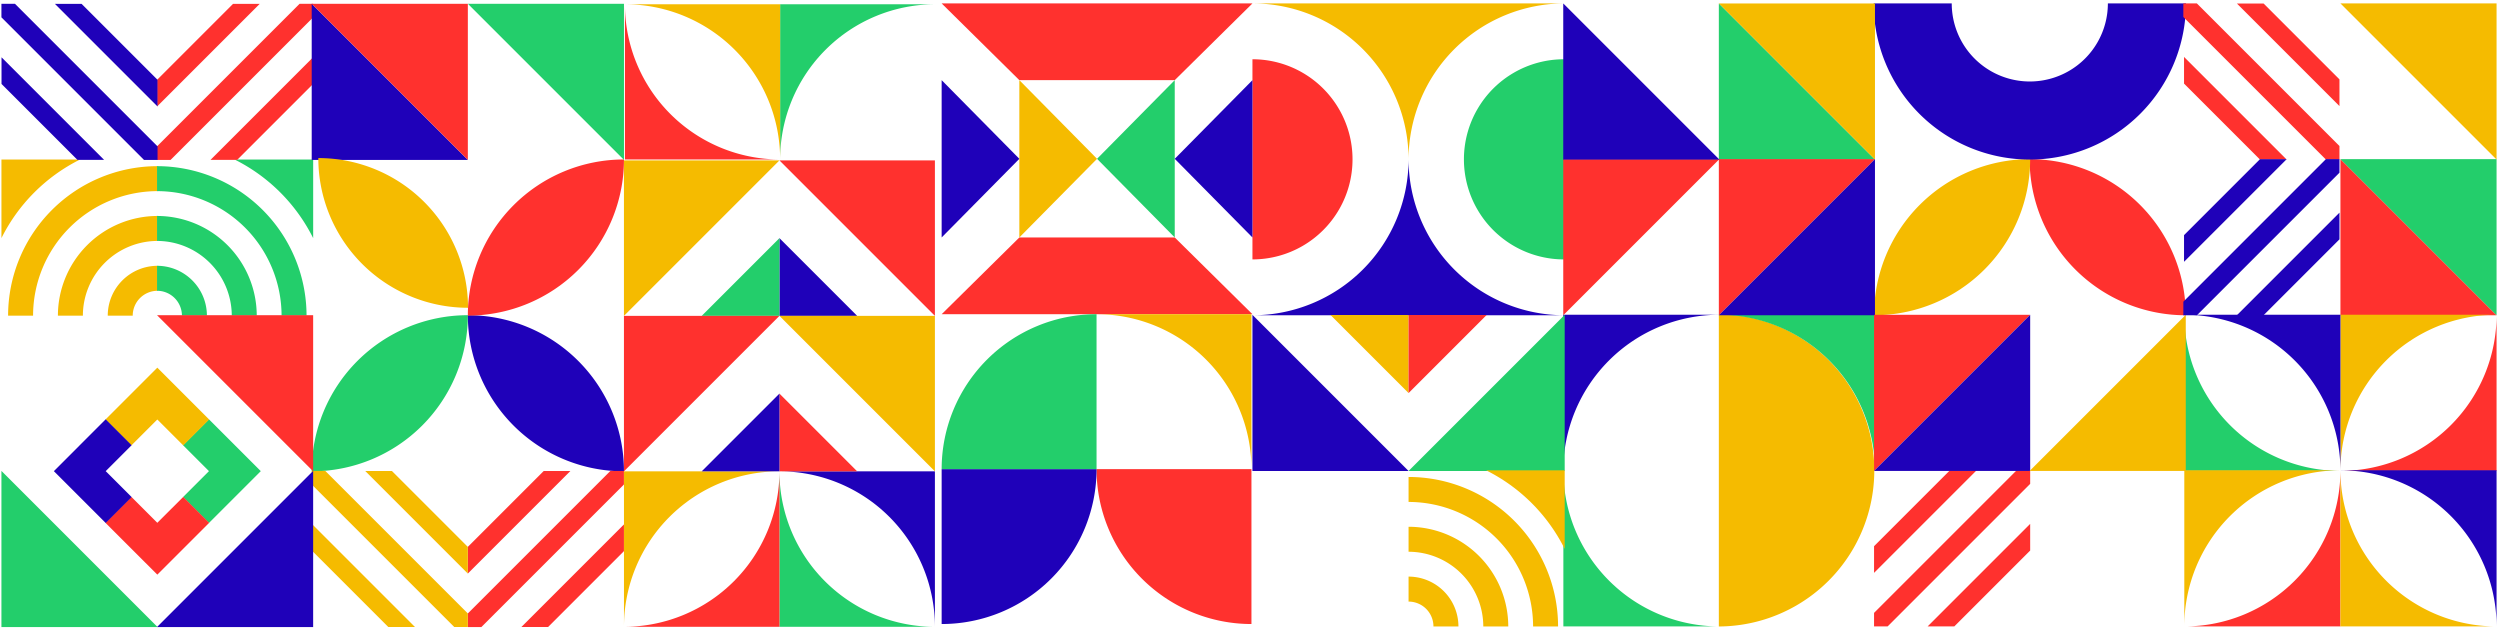 <svg xmlns="http://www.w3.org/2000/svg" width="878.819" height="220.921" viewBox="0 0 878.819 220.921">
  <g id="Group_3" data-name="Group 3" transform="translate(-903.603 -538.584)">
    <path id="bannerAS" d="M795.011,974.37l-26.677,26.678h-9.378l36.055-36.055Z" transform="translate(822.255 -242.256)" fill="#ff312e" stroke="rgba(0,0,0,0)" stroke-width="1"/>
    <path id="bannerAT" d="M723.3,979.458l50.122-50.122h4.762V934.1L728.062,984.22H723.3Z" transform="translate(839.083 -225.429)" fill="#ff312e" stroke="rgba(0,0,0,0)" stroke-width="1"/>
    <path id="bannerAU" d="M749.977,929.335h9.378L723.3,965.39v-9.378Z" transform="translate(839.083 -225.429)" fill="#ff312e" stroke="rgba(0,0,0,0)" stroke-width="1"/>
    <path id="bannerAV" d="M619.366,1454.838h0a54.885,54.885,0,0,0,0-109.769Z" transform="translate(888.454 -696.03)" fill="#f5bb00" stroke="rgba(0,0,0,0)" stroke-width="1"/>
    <path id="bannerAW" d="M570.317,1345.069H515.432v54.885a54.891,54.891,0,0,1,54.885-54.885" transform="translate(937.693 -695.839)" fill="#1f01b9" stroke="rgba(0,0,0,0)" stroke-width="1"/>
    <path id="bannerAX" d="M515.515,1449v54.885H570.4A54.884,54.884,0,0,1,515.515,1449" transform="translate(937.653 -745.095)" fill="#23ce6b" stroke="rgba(0,0,0,0)" stroke-width="1"/>
    <path id="bannerAY" d="M674.25,1399.954v-54.885H619.366a54.891,54.891,0,0,1,54.884,54.885" transform="translate(888.454 -695.839)" fill="#23ce6b" stroke="rgba(0,0,0,0)" stroke-width="1"/>
    <path id="bannerAZ" d="M2127.652,1210.538a54.884,54.884,0,0,0-54.885-54.885,54.884,54.884,0,0,0,54.885,54.885" transform="translate(-455.695 -561.128)" fill="#ff312e" stroke="rgba(0,0,0,0)" stroke-width="1"/>
    <path id="bannerBA" d="M2072.767,1106.6a54.891,54.891,0,0,0,54.885-54.885h-.011a54.872,54.872,0,0,0-54.874,54.874Z" transform="translate(-510.39 -457.195)" fill="#f5bb00" stroke="rgba(0,0,0,0)" stroke-width="1"/>
    <path id="bannerBB" d="M0,54.885A54.884,54.884,0,0,0,54.885,109.77V82.327a27.442,27.442,0,1,1,0-54.885V0A54.877,54.877,0,0,0,0,54.885" transform="translate(1562.251 594.67) rotate(-90)" fill="#1f01b9" stroke="rgba(0,0,0,0)" stroke-width="1"/>
    <path id="bannerBC" d="M0,54.885,54.885,0V54.885Z" transform="translate(1781.215 594.526) rotate(90)" fill="#ff312e" stroke="rgba(0,0,0,0)" stroke-width="1"/>
    <path id="bannerBD" d="M54.885,0,0,54.885V0Z" transform="translate(1781.215 594.526) rotate(90)" fill="#23ce6b" stroke="rgba(0,0,0,0)" stroke-width="1"/>
    <path id="bannerBE" d="M54.885,0,0,54.885V0Z" transform="translate(1781.215 539.785) rotate(90)" fill="#f5bb00" stroke="rgba(0,0,0,0)" stroke-width="1"/>
    <path id="bannerBF" d="M674.25,929.335a54.884,54.884,0,0,1-54.884,54.885,54.884,54.884,0,0,1,54.884-54.885" transform="translate(1687.428 1633.603) rotate(180)" fill="#23ce6b" stroke="rgba(0,0,0,0)" stroke-width="1"/>
    <path id="bannerBG" d="M570.317,984.22a54.891,54.891,0,0,0-54.885-54.885,54.884,54.884,0,0,0,54.885,54.885" transform="translate(1638.379 1633.603) rotate(180)" fill="#1f01b9" stroke="rgba(0,0,0,0)" stroke-width="1"/>
    <path id="bannerBH" d="M515.432,1088.153a54.891,54.891,0,0,0,54.885-54.884,54.883,54.883,0,0,0-54.885,54.884" transform="translate(1638.379 1682.795) rotate(180)" fill="#ff312e" stroke="rgba(0,0,0,0)" stroke-width="1"/>
    <path id="bannerBI" d="M0,54.885V0H54.885A54.876,54.876,0,0,0,0,54.885" transform="translate(1781.215 704.114) rotate(180)" fill="#ff312e" stroke="rgba(0,0,0,0)" stroke-width="1"/>
    <path id="bannerBJ" d="M54.885,0V54.885H0A54.883,54.883,0,0,0,54.885,0" transform="translate(1781.215 704.114) rotate(180)" fill="#f5bb00" stroke="rgba(0,0,0,0)" stroke-width="1"/>
    <path id="bannerBK" d="M54.885,54.885H0V0A54.876,54.876,0,0,0,54.885,54.885" transform="translate(1726.33 704.114) rotate(180)" fill="#1f01b9" stroke="rgba(0,0,0,0)" stroke-width="1"/>
    <path id="bannerBL" d="M0,0H54.885V54.885A54.883,54.883,0,0,0,0,0" transform="translate(1726.33 704.114) rotate(180)" fill="#23ce6b" stroke="rgba(0,0,0,0)" stroke-width="1"/>
    <path id="bannerBM" d="M1968.834,690.872V635.987h54.885a54.876,54.876,0,0,0-54.885,54.885" transform="translate(-297.388 67.92)" fill="#f5bb00" stroke="rgba(0,0,0,0)" stroke-width="1"/>
    <path id="bannerBN" d="M2023.719,635.987v54.885h-54.885a54.883,54.883,0,0,0,54.885-54.885" transform="translate(-297.388 67.92)" fill="#ff312e" stroke="rgba(0,0,0,0)" stroke-width="1"/>
    <path id="bannerBO" d="M2127.652,690.872h-54.885V635.987a54.876,54.876,0,0,0,54.885,54.885" transform="translate(-346.437 67.92)" fill="#f5bb00" stroke="rgba(0,0,0,0)" stroke-width="1"/>
    <path id="bannerBP" d="M2072.767,635.987h54.885v54.885a54.883,54.883,0,0,0-54.885-54.885" transform="translate(-346.437 67.92)" fill="#1f01b9" stroke="rgba(0,0,0,0)" stroke-width="1"/>
    <path id="bannerBQ" d="M833.068,1137.2H723.3a54.884,54.884,0,0,1,54.885,54.885,54.891,54.891,0,0,1,54.884-54.885" transform="translate(620.572 -597.416)" fill="#f5bb00" stroke="rgba(0,0,0,0)" stroke-width="1"/>
    <path id="bannerBR" d="M723.3,1296.02H833.068a54.89,54.89,0,0,1-54.884-54.884A54.884,54.884,0,0,1,723.3,1296.02" transform="translate(620.572 -646.609)" fill="#1f01b9" stroke="rgba(0,0,0,0)" stroke-width="1"/>
    <path id="bannerBS" d="M899.726,1244.876v-70.362a35.181,35.181,0,0,0,0,70.362" transform="translate(553.669 -615.101)" fill="#23ce6b" stroke="rgba(0,0,0,0)" stroke-width="1"/>
    <path id="bannerBT" d="M723.3,1174.514v70.362a35.181,35.181,0,1,0,0-70.362" transform="translate(620.572 -615.101)" fill="#ff312e" stroke="rgba(0,0,0,0)" stroke-width="1"/>
    <path id="bannerBU" d="M2023.719,947.766h-54.885v54.885Z" transform="translate(-515.707 -353.245)" fill="#ff312e" stroke="rgba(0,0,0,0)" stroke-width="1"/>
    <path id="bannerBV" d="M2072.767,843.854v54.885h54.885Z" transform="translate(-564.946 -304.062)" fill="#23ce6b" stroke="rgba(0,0,0,0)" stroke-width="1"/>
    <path id="bannerBW" d="M2072.767,843.854l54.885,54.885V843.854Z" transform="translate(-564.946 -304.062)" fill="#f5bb00" stroke="rgba(0,0,0,0)" stroke-width="1"/>
    <path id="bannerBX" d="M2072.767,1002.672l54.885-54.885h-54.885Z" transform="translate(-564.946 -353.255)" fill="#ff312e" stroke="rgba(0,0,0,0)" stroke-width="1"/>
    <path id="bannerBY" d="M2127.652,947.787l-54.885,54.885h54.885Z" transform="translate(-564.946 -353.255)" fill="#1f01b9" stroke="rgba(0,0,0,0)" stroke-width="1"/>
    <path id="bannerBZ" d="M1968.834,843.854v54.885h54.885Z" transform="translate(-515.707 -304.062)" fill="#1f01b9" stroke="rgba(0,0,0,0)" stroke-width="1"/>
    <path id="bannerCD" d="M2280.634,1087.775l36.055-36.055h-9.378l-26.677,26.677Z" transform="translate(3403.574 1810.714) rotate(180)" fill="#ff312e" stroke="rgba(0,0,0,0)" stroke-width="1"/>
    <path id="bannerCE" d="M2352.346,1096.755v-9.378l-36.055,36.055h9.378Z" transform="translate(3420.401 1827.589) rotate(180)" fill="#ff312e" stroke="rgba(0,0,0,0)" stroke-width="1"/>
    <path id="bannerCF" d="M2285.4,1106.6l50.122-50.122v-4.762h-4.762l-50.122,50.122v4.762Z" transform="translate(3403.574 1810.723) rotate(180)" fill="#ff312e" stroke="rgba(0,0,0,0)" stroke-width="1"/>
    <path id="bannerCG" d="M2307.311,1227.365h9.378l-36.055-36.055v9.378Z" transform="translate(3348.691 1931.522) rotate(180)" fill="#f5bb00" stroke="rgba(0,0,0,0)" stroke-width="1"/>
    <path id="bannerCH" d="M2352.346,1182.331l-26.678-26.677h-9.378l36.055,36.055Z" transform="translate(3365.761 1914.646) rotate(180)" fill="#f5bb00" stroke="rgba(0,0,0,0)" stroke-width="1"/>
    <path id="bannerCI" d="M2280.634,1160.416l50.122,50.122h4.762v-4.762l-50.122-50.122h-4.762Z" transform="translate(3348.691 1914.656) rotate(180)" fill="#f5bb00" stroke="rgba(0,0,0,0)" stroke-width="1"/>
    <path id="bannerCQ" d="M0,27.443V0H27.443Z" transform="translate(1398.752 649.31) rotate(90)" fill="#f5bb00" stroke="rgba(0,0,0,0)" stroke-width="1"/>
    <path id="bannerCR" d="M27.443,27.443H0V0Z" transform="translate(1426.195 649.31) rotate(90)" fill="#ff312e" stroke="rgba(0,0,0,0)" stroke-width="1"/>
    <path id="bannerCS" d="M0,0H54.885V54.885Z" transform="translate(1453.637 649.258) rotate(90)" fill="#23ce6b" stroke="rgba(0,0,0,0)" stroke-width="1"/>
    <path id="bannerCT" d="M54.885,0V54.884H0Z" transform="translate(1398.752 649.258) rotate(90)" fill="#1f01b9" stroke="rgba(0,0,0,0)" stroke-width="1"/>
    <path id="bannerCU" d="M0,0V27.64H27.629A61.6,61.6,0,0,1,0,0Z" transform="translate(931.751 594.654) rotate(90)" fill="#f5bb00" stroke="rgba(0,0,0,0)" stroke-width="1"/>
    <path id="bannerCV" d="M8.781,0H0A52.6,52.6,0,0,0,52.547,52.547V43.765A43.814,43.814,0,0,1,8.781,0Z" transform="translate(958.996 596.992) rotate(90)" fill="#f5bb00" stroke="rgba(0,0,0,0)" stroke-width="1"/>
    <path id="bannerCW" d="M35.039,35.038V26.257A26.286,26.286,0,0,1,8.782,0H0A35.079,35.079,0,0,0,35.039,35.038Z" transform="translate(958.996 614.5) rotate(90)" fill="#f5bb00" stroke="rgba(0,0,0,0)" stroke-width="1"/>
    <path id="bannerCX" d="M8.781,0H0A17.54,17.54,0,0,0,17.52,17.519V8.738A8.747,8.747,0,0,1,8.781,0Z" transform="translate(958.996 632.019) rotate(90)" fill="#f5bb00" stroke="rgba(0,0,0,0)" stroke-width="1"/>
    <path id="bannerCY" d="M27.64,0H0V27.629A61.6,61.6,0,0,1,27.64,0Z" transform="translate(1013.691 594.654) rotate(90)" fill="#23ce6b" stroke="rgba(0,0,0,0)" stroke-width="1"/>
    <path id="bannerCZ" d="M52.547,8.781V0A52.609,52.609,0,0,0,0,52.557H8.781A43.816,43.816,0,0,1,52.547,8.781Z" transform="translate(1011.364 596.992) rotate(90)" fill="#23ce6b" stroke="rgba(0,0,0,0)" stroke-width="1"/>
    <path id="bannerDA" d="M35.039,8.781V0A35.082,35.082,0,0,0,0,35.049H8.782A26.3,26.3,0,0,1,35.039,8.781Z" transform="translate(993.856 614.5) rotate(90)" fill="#23ce6b" stroke="rgba(0,0,0,0)" stroke-width="1"/>
    <path id="bannerDB" d="M17.52,8.781V0A17.542,17.542,0,0,0,0,17.53H8.781A8.749,8.749,0,0,1,17.52,8.781Z" transform="translate(976.337 632.019) rotate(90)" fill="#23ce6b" stroke="rgba(0,0,0,0)" stroke-width="1"/>
    <path id="bannerDK" d="M0,54.885,54.885,0V54.885Z" transform="translate(1617.267 704.137) rotate(180)" fill="#ff312e" stroke="rgba(0,0,0,0)" stroke-width="1"/>
    <path id="bannerDL" d="M54.885,0,0,54.885V0Z" transform="translate(1617.267 704.137) rotate(180)" fill="#1f01b9" stroke="rgba(0,0,0,0)" stroke-width="1"/>
    <path id="bannerDM" d="M54.885,0,0,54.885V0Z" transform="translate(1671.962 704.137) rotate(180)" fill="#f5bb00" stroke="rgba(0,0,0,0)" stroke-width="1"/>
    <path id="bannerDO" d="M2307.311,1227.365h9.378l-36.055-36.055v9.378Z" transform="translate(-609.284 -632.714)" fill="#ff312e" stroke="rgba(0,0,0,0)" stroke-width="1"/>
    <path id="bannerDP" d="M2352.346,1182.331l-26.678-26.677h-9.378l36.055,36.055Z" transform="translate(-626.356 -615.839)" fill="#ff312e" stroke="rgba(0,0,0,0)" stroke-width="1"/>
    <path id="bannerDQ" d="M2280.634,1160.416l50.122,50.122h4.762v-4.762l-50.122-50.122h-4.762Z" transform="translate(-609.529 -615.866)" fill="#ff312e" stroke="rgba(0,0,0,0)" stroke-width="1"/>
    <path id="bannerDR" d="M2221.735,1227.365l26.677-26.678v-9.378l-36.055,36.055Z" transform="translate(-522.423 -577.972)" fill="#1f01b9" stroke="rgba(0,0,0,0)" stroke-width="1"/>
    <path id="bannerDS" d="M2226.823,1155.653l-50.122,50.122v4.762h4.762l50.123-50.122v-4.762Z" transform="translate(-505.596 -561.128)" fill="#1f01b9" stroke="rgba(0,0,0,0)" stroke-width="1"/>
    <path id="bannerDT" d="M2176.7,1182.331v9.378l36.055-36.055h-9.378Z" transform="translate(-505.351 -561.097)" fill="#1f01b9" stroke="rgba(0,0,0,0)" stroke-width="1"/>
    <path id="bannerDU" d="M26.677,36.055h9.378L0,0V9.378Z" transform="translate(994.894 539.944) rotate(90)" fill="#ff312e" stroke="rgba(0,0,0,0)" stroke-width="1"/>
    <path id="bannerDV" d="M36.055,26.677,9.378,0H0L36.055,36.055Z" transform="translate(1013.662 558.726) rotate(90)" fill="#ff312e" stroke="rgba(0,0,0,0)" stroke-width="1"/>
    <path id="bannerDW" d="M0,4.762,50.122,54.885h4.763V50.122L4.762,0H0Z" transform="translate(1013.68 539.919) rotate(90)" fill="#ff312e" stroke="rgba(0,0,0,0)" stroke-width="1"/>
    <path id="bannerDX" d="M9.378,36.055,36.055,9.378V0L0,36.055Z" transform="translate(940.194 558.726) rotate(90)" fill="#1f01b9" stroke="rgba(0,0,0,0)" stroke-width="1"/>
    <path id="bannerDY" d="M50.122,0,0,50.122v4.762H4.762L54.885,4.762V0Z" transform="translate(958.988 539.919) rotate(90)" fill="#1f01b9" stroke="rgba(0,0,0,0)" stroke-width="1"/>
    <path id="bannerDZ" d="M0,26.677v9.378L36.055,0H26.677Z" transform="translate(958.962 539.944) rotate(90)" fill="#1f01b9" stroke="rgba(0,0,0,0)" stroke-width="1"/>
    <path id="bannerEG" d="M27.64,0H0V27.629A61.6,61.6,0,0,1,27.64,0Z" transform="translate(1453.637 703.912) rotate(90)" fill="#f5bb00" stroke="rgba(0,0,0,0)" stroke-width="1"/>
    <path id="bannerEH" d="M52.547,8.781V0A52.609,52.609,0,0,0,0,52.557H8.781A43.816,43.816,0,0,1,52.547,8.781Z" transform="translate(1451.31 706.25) rotate(90)" fill="#f5bb00" stroke="rgba(0,0,0,0)" stroke-width="1"/>
    <path id="bannerEI" d="M35.039,8.781V0A35.082,35.082,0,0,0,0,35.049H8.782A26.3,26.3,0,0,1,35.039,8.781Z" transform="translate(1433.801 723.758) rotate(90)" fill="#f5bb00" stroke="rgba(0,0,0,0)" stroke-width="1"/>
    <path id="bannerEJ" d="M17.52,8.781V0A17.542,17.542,0,0,0,0,17.53H8.781A8.749,8.749,0,0,1,17.52,8.781Z" transform="translate(1416.282 741.277) rotate(90)" fill="#f5bb00" stroke="rgba(0,0,0,0)" stroke-width="1"/>
    <path id="bannerEL" d="M2543.386,898.739,2488.5,843.854h54.885Z" transform="translate(3556.563 1438.65) rotate(180)" fill="#1f01b9" stroke="rgba(0,0,0,0)" stroke-width="1"/>
    <path id="bannerEM" d="M2488.5,843.854l54.885,54.885H2488.5Z" transform="translate(3556.563 1438.65) rotate(180)" fill="#ff312e" stroke="rgba(0,0,0,0)" stroke-width="1"/>
    <path id="bannerEN" d="M2384.567,843.854l54.885,54.885h-54.885Z" transform="translate(3507.514 1438.65) rotate(180)" fill="#23ce6b" stroke="rgba(0,0,0,0)" stroke-width="1"/>
    <path id="bannerFM" d="M307.565,1241.136v54.65h54.651a54.657,54.657,0,0,1-54.651-54.65" transform="translate(1539.813 2000.059) rotate(180)" fill="#1f01b9" stroke="rgba(0,0,0,0)" stroke-width="1"/>
    <path id="bannerFN" d="M411.5,1295.786h54.65v-54.65a54.649,54.649,0,0,1-54.65,54.65" transform="translate(1589.096 2000.059) rotate(180)" fill="#f5bb00" stroke="rgba(0,0,0,0)" stroke-width="1"/>
    <path id="bannerFQ" d="M362.216,1295.786v-54.65H307.565a54.649,54.649,0,0,1,54.651,54.65" transform="translate(1539.813 2000.059) rotate(180)" fill="#23ce6b" stroke="rgba(0,0,0,0)" stroke-width="1"/>
    <path id="bannerFR" d="M466.149,1241.136H411.5v54.65a54.656,54.656,0,0,1,54.65-54.65" transform="translate(1589.096 2000.059) rotate(180)" fill="#ff312e" stroke="rgba(0,0,0,0)" stroke-width="1"/>
    <path id="bannerFT" d="M619.366,1137.2H674.02v54.655Z" transform="translate(-14.263 1268.984) rotate(-90)" fill="#f5bb00" stroke="rgba(0,0,0,0)" stroke-width="1"/>
    <path id="bannerFU" d="M674.02,1241.136v54.654H619.366Z" transform="translate(-63.542 1268.984) rotate(-90)" fill="#ff312e" stroke="rgba(0,0,0,0)" stroke-width="1"/>
    <path id="bannerFV" d="M515.432,1268.463v-27.327h27.327Z" transform="translate(-63.542 1219.704) rotate(-90)" fill="#ff312e" stroke="rgba(0,0,0,0)" stroke-width="1"/>
    <path id="bannerFW" d="M542.759,1216.5H515.432v-27.327Z" transform="translate(-38.902 1219.704) rotate(-90)" fill="#1f01b9" stroke="rgba(0,0,0,0)" stroke-width="1"/>
    <path id="bannerFX" d="M619.366,1268.463v-27.327h27.327Z" transform="translate(-63.542 1268.984) rotate(-90)" fill="#1f01b9" stroke="rgba(0,0,0,0)" stroke-width="1"/>
    <path id="bannerFY" d="M646.693,1216.5H619.366v-27.327Z" transform="translate(-38.902 1268.984) rotate(-90)" fill="#23ce6b" stroke="rgba(0,0,0,0)" stroke-width="1"/>
    <path id="bannerFZ" d="M515.432,1137.2h54.655v54.655Z" transform="translate(-14.263 1219.704) rotate(-90)" fill="#ff312e" stroke="rgba(0,0,0,0)" stroke-width="1"/>
    <path id="bannerGA" d="M570.087,1241.136v54.654H515.432Z" transform="translate(-63.542 1219.704) rotate(-90)" fill="#f5bb00" stroke="rgba(0,0,0,0)" stroke-width="1"/>
    <path id="bannerGB" d="M2023.387,635.987V690.54h-54.553a54.552,54.552,0,0,0,54.553-54.553" transform="translate(3201.229 1230.629) rotate(180)" fill="#23ce6b" stroke="rgba(0,0,0,0)" stroke-width="1"/>
    <path id="bannerGC" d="M2127.321,690.54h-54.554V635.987a54.545,54.545,0,0,0,54.554,54.553" transform="translate(3250.608 1230.629) rotate(180)" fill="#f5bb00" stroke="rgba(0,0,0,0)" stroke-width="1"/>
    <path id="bannerGD" d="M2072.767,635.987h54.554V690.54a54.552,54.552,0,0,0-54.554-54.553" transform="translate(3250.608 1230.629) rotate(180)" fill="#ff312e" stroke="rgba(0,0,0,0)" stroke-width="1"/>
    <path id="bannerGE" d="M0,81.94H0l26.974,27.313h0V0L0,27.313Z" transform="translate(1343.871 622.064) rotate(90)" fill="#ff312e" stroke="rgba(0,0,0,0)" stroke-width="1"/>
    <path id="bannerGF" d="M26.974,81.94V27.313L0,0V109.253Z" transform="translate(1343.871 539.785) rotate(90)" fill="#ff312e" stroke="rgba(0,0,0,0)" stroke-width="1"/>
    <path id="bannerGG" d="M55.3,0H0L27.652,27.313Z" transform="translate(1316.557 566.76) rotate(90)" fill="#23ce6b" stroke="rgba(0,0,0,0)" stroke-width="1"/>
    <path id="bannerGH" d="M55.3,0H0L27.652,27.313Z" transform="translate(1343.871 566.76) rotate(90)" fill="#1f01b9" stroke="rgba(0,0,0,0)" stroke-width="1"/>
    <path id="bannerGI" d="M27.652,0,0,27.313H55.3Z" transform="translate(1289.244 566.76) rotate(90)" fill="#f5bb00" stroke="rgba(0,0,0,0)" stroke-width="1"/>
    <path id="bannerGJ" d="M27.652,0,0,27.313H55.3Z" transform="translate(1261.931 566.76) rotate(90)" fill="#1f01b9" stroke="rgba(0,0,0,0)" stroke-width="1"/>
    <path id="bannerGK" d="M1486.653,1369.546h54.452V1424a54.455,54.455,0,0,0-54.452-54.453" transform="translate(-197.583 -720.506)" fill="#f5bb00" stroke="rgba(0,0,0,0)" stroke-width="1"/>
    <path id="bannerGL" d="M1541.105,1515.694h0v-54.453h-54.452A54.453,54.453,0,0,0,1541.105,1515.694Z" transform="translate(-197.583 -757.748)" fill="#ff312e" stroke="rgba(0,0,0,0)" stroke-width="1"/>
    <path id="bannerGM" d="M1449.411,1461.241h-54.453v54.453h0A54.453,54.453,0,0,0,1449.411,1461.241Z" transform="translate(-160.34 -757.748)" fill="#1f01b9" stroke="rgba(0,0,0,0)" stroke-width="1"/>
    <path id="bannerGN" d="M1449.411,1369.546h0V1424h-54.453A54.453,54.453,0,0,1,1449.411,1369.546Z" transform="translate(-160.34 -720.506)" fill="#23ce6b" stroke="rgba(0,0,0,0)" stroke-width="1"/>
    <path id="bannerHD" d="M2021.459,1104.346a52.631,52.631,0,0,0-52.625-52.626,52.624,52.624,0,0,0,52.625,52.626" transform="translate(3036.96 1698.496) rotate(180)" fill="#f5bb00"/>
    <path id="bannerAB" d="M785.554,1423.608l-9.111,9.111,9.111,9.111-9.111,9.111-18.222-18.222,18.222-18.222Z" transform="translate(1753.498 2136.924) rotate(180)" fill="#23ce6b" stroke="rgba(0,0,0,0)" stroke-width="1"/>
    <path id="bannerAC" d="M801.838,1466.256l9.111,9.111,9.111-9.111,9.111,9.111-18.222,18.222-18.222-18.222Z" transform="translate(1769.852 2161.413) rotate(180)" fill="#f5bb00" stroke="rgba(0,0,0,0)" stroke-width="1"/>
    <path id="bannerAD" d="M820.06,1407.345l-9.111-9.111-9.111,9.1-9.111-9.111,18.222-18.211,18.222,18.211Z" transform="translate(1769.852 2120.598) rotate(180)" fill="#ff312e" stroke="rgba(0,0,0,0)" stroke-width="1"/>
    <path id="bannerAE" d="M844.486,1441.83l9.111-9.111-9.111-9.111,9.111-9.111,18.222,18.222L853.6,1450.94Z" transform="translate(1794.355 2136.924) rotate(180)" fill="#1f01b9" stroke="rgba(0,0,0,0)" stroke-width="1"/>
    <path id="bannerAF" d="M827.233,1345.069h54.884v54.885Z" transform="translate(1786.222 2104.075) rotate(180)" fill="#23ce6b" stroke="rgba(0,0,0,0)" stroke-width="1"/>
    <path id="bannerAG" d="M723.3,1399.954v-54.885h54.885Z" transform="translate(1736.983 2104.075) rotate(180)" fill="#1f01b9" stroke="rgba(0,0,0,0)" stroke-width="1"/>
    <path id="bannerAH" d="M778.184,1503.887H723.3V1449Z" transform="translate(1736.983 2153.267) rotate(180)" fill="#ff312e" stroke="rgba(0,0,0,0)" stroke-width="1"/>
  </g>
</svg>
